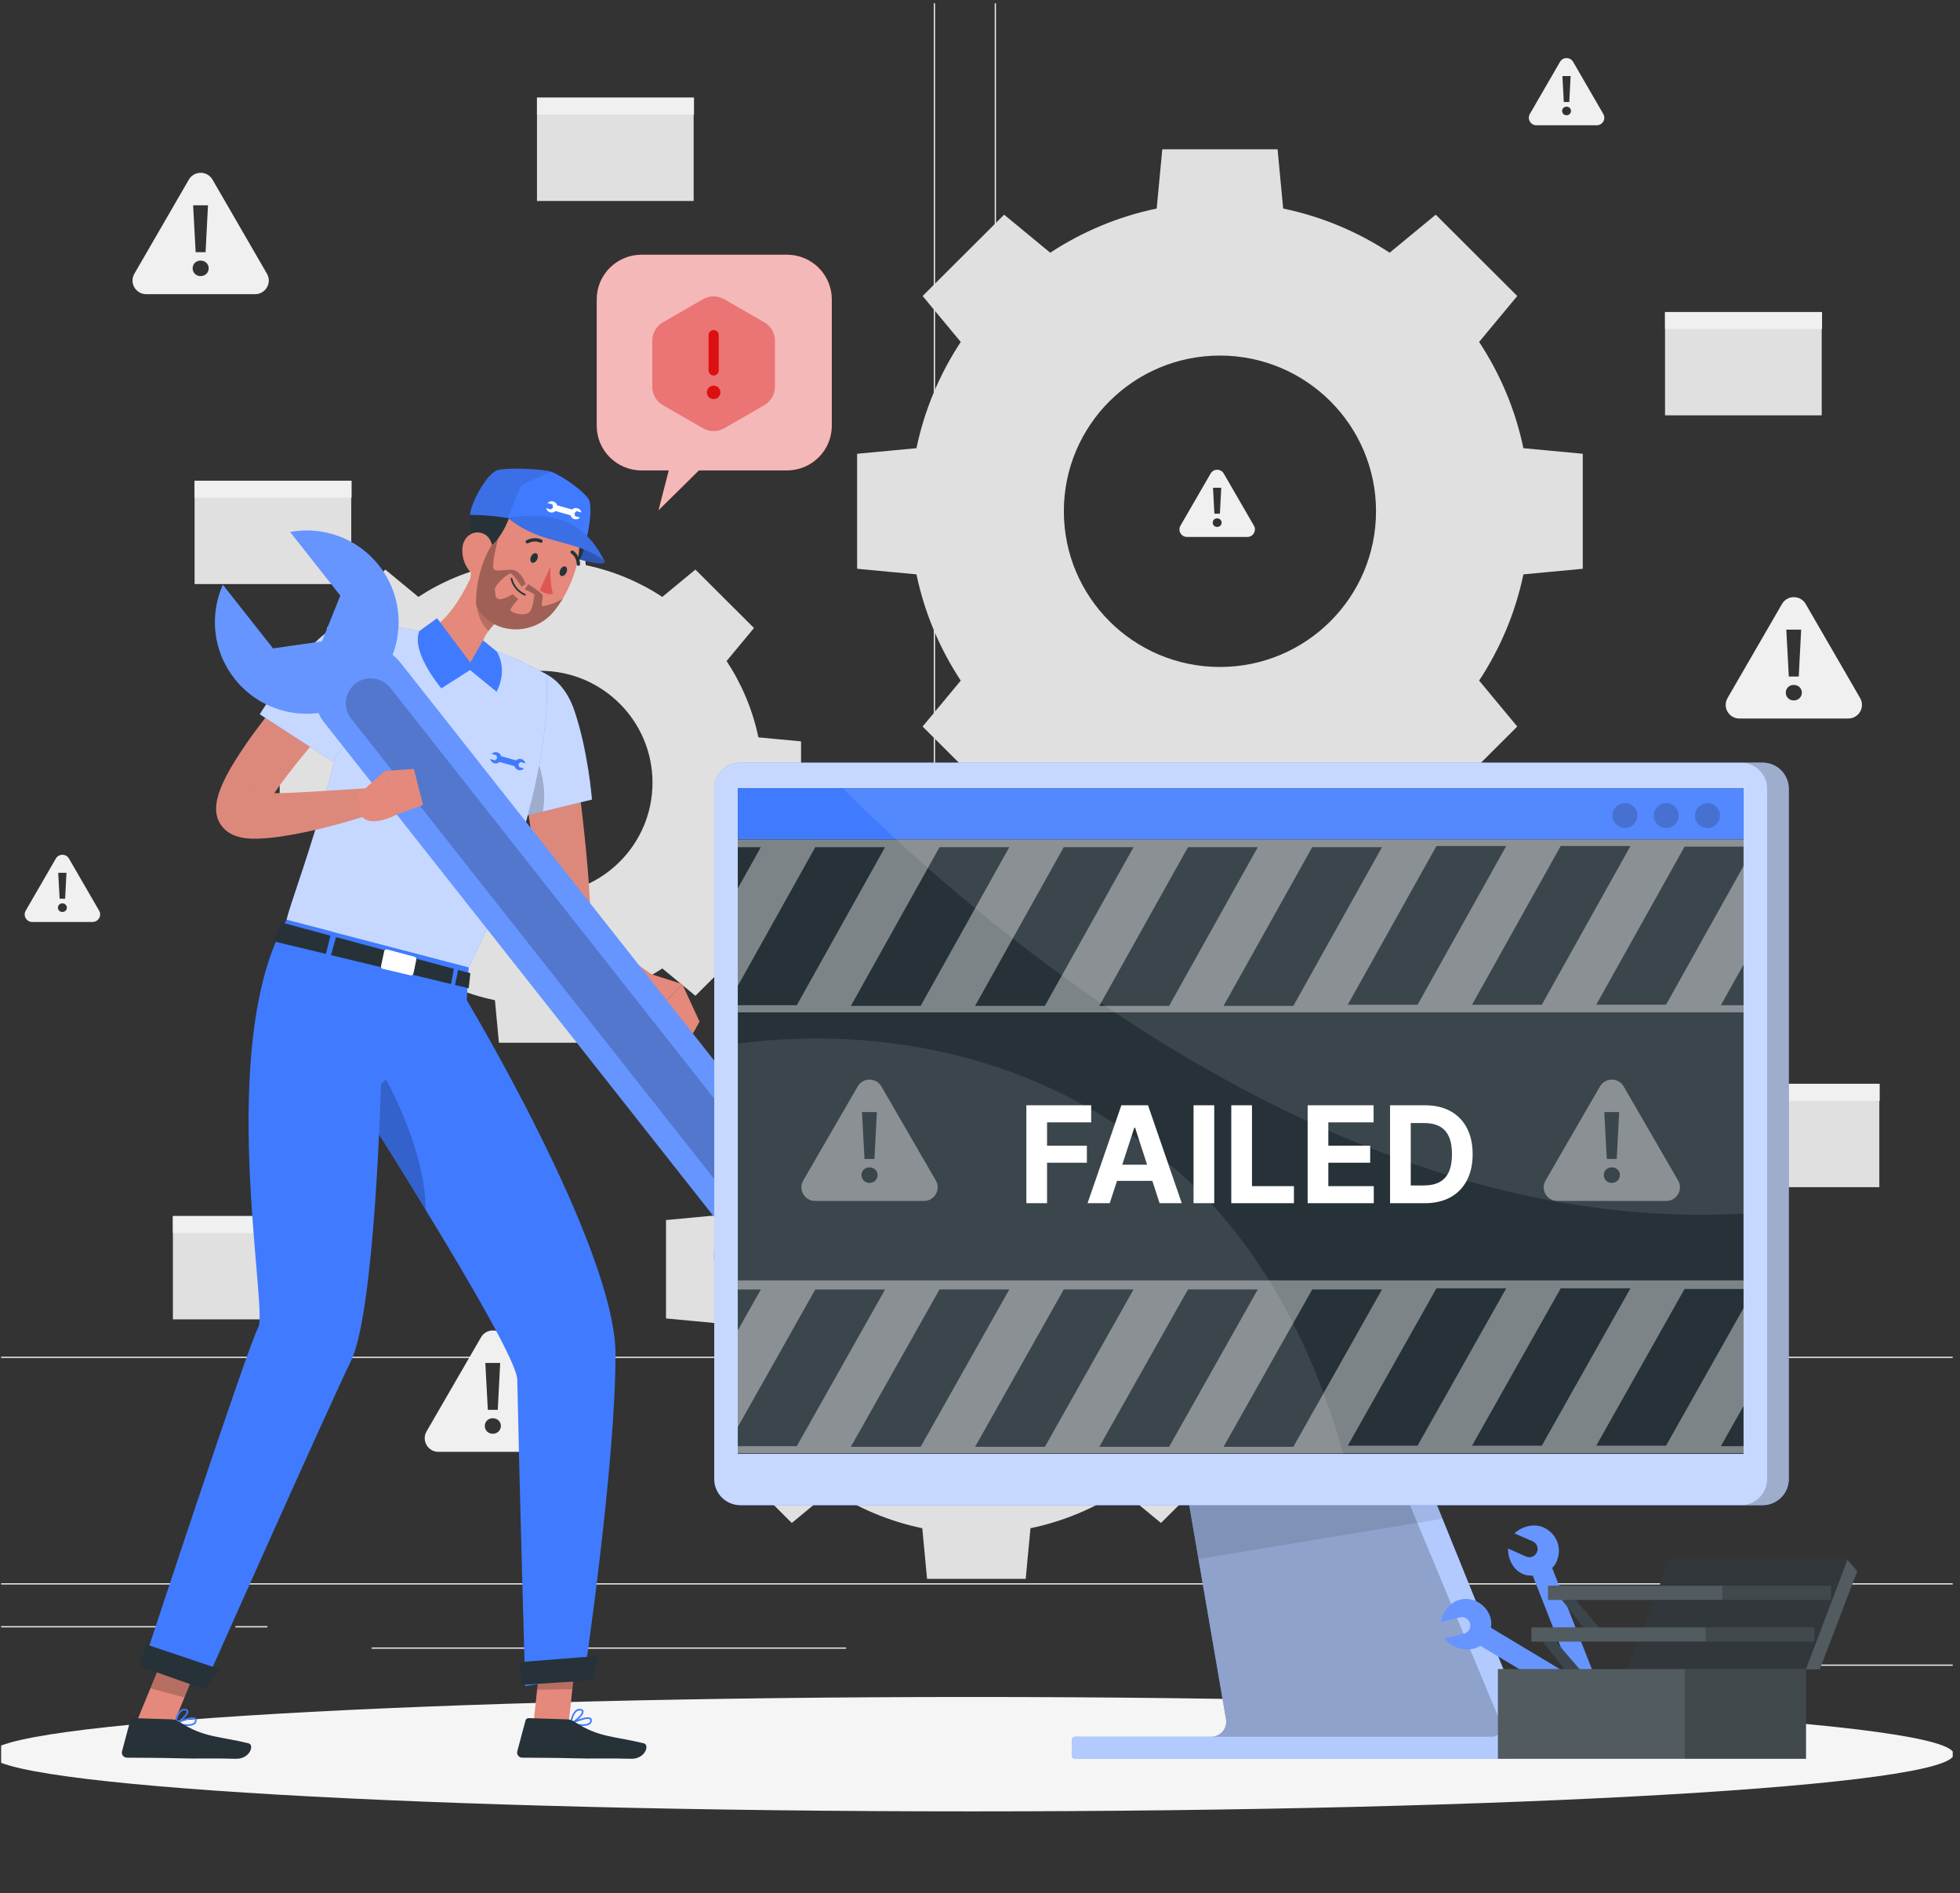 <svg width="233" height="225" viewBox="0 0 233 225" fill="none" xmlns="http://www.w3.org/2000/svg">
<rect x="0" y="0" width="233" height="225" fill="#333333" stroke="none"/>
<g clip-path="url(#clip0_778_6142)">
<path d="M266.038 188.169H-34.962V188.319H266.038V188.169Z" fill="#EBEBEB"/>
<path d="M235.878 197.833H215.939V197.983H235.878V197.833Z" fill="#EBEBEB"/>
<path d="M164.432 199.463H159.199V199.613H164.432V199.463Z" fill="#EBEBEB"/>
<path d="M215.336 192.258H203.783V192.408H215.336V192.258Z" fill="#EBEBEB"/>
<path d="M22.621 193.267H-3.382V193.417H22.621V193.267Z" fill="#EBEBEB"/>
<path d="M31.793 193.267H27.981V193.417H31.793V193.267Z" fill="#EBEBEB"/>
<path d="M100.577 195.802H44.184V195.952H100.577V195.802Z" fill="#EBEBEB"/>
<path d="M107.721 161.392H-8.525C-10.419 161.392 -11.961 159.854 -11.961 157.965V-5.005C-11.961 -6.894 -10.419 -8.432 -8.525 -8.432H107.721C109.615 -8.432 111.156 -6.894 111.156 -5.005V157.965C111.156 159.854 109.615 161.392 107.721 161.392ZM-8.525 -8.281C-10.337 -8.281 -11.811 -6.811 -11.811 -5.004V157.965C-11.811 159.773 -10.337 161.242 -8.525 161.242H107.721C109.532 161.242 111.006 159.773 111.006 157.965V-5.005C111.006 -6.811 109.532 -8.282 107.721 -8.282L-8.525 -8.281Z" fill="#EBEBEB"/>
<path d="M237.931 161.392H121.686C119.791 161.392 118.25 159.854 118.25 157.965V-5.005C118.25 -6.894 119.792 -8.432 121.686 -8.432H237.931C239.826 -8.432 241.367 -6.894 241.367 -5.005V157.965C241.367 159.854 239.826 161.392 237.931 161.392ZM121.686 -8.281C119.874 -8.281 118.4 -6.811 118.4 -5.004V157.965C118.4 159.773 119.874 161.242 121.686 161.242H237.931C239.743 161.242 241.216 159.773 241.216 157.965V-5.005C241.216 -6.811 239.743 -8.282 237.931 -8.282L121.686 -8.281Z" fill="#EBEBEB"/>
<path d="M101.891 53.931V67.6L108.948 68.264C109.9 72.845 111.721 77.105 114.211 80.89L109.678 86.35L119.37 96.017L124.845 91.495C128.639 93.979 132.911 95.795 137.505 96.745L138.17 103.784H151.875L152.54 96.745C157.134 95.794 161.407 93.979 165.2 91.495L170.676 96.017L180.368 86.35L175.835 80.889C178.325 77.105 180.145 72.845 181.098 68.264L188.156 67.6V53.931L181.098 53.268C180.145 48.686 178.325 44.425 175.835 40.641L180.368 35.18L170.676 25.514L165.2 30.034C161.407 27.552 157.134 25.736 152.54 24.785L151.875 17.746H138.17L137.505 24.785C132.911 25.735 128.639 27.551 124.845 30.034L119.37 25.514L109.678 35.18L114.211 40.641C111.721 44.425 109.9 48.685 108.948 53.267L101.891 53.931ZM145.023 42.26C155.271 42.26 163.578 50.545 163.578 60.766C163.578 70.986 155.271 79.271 145.023 79.271C134.775 79.271 126.468 70.985 126.468 60.766C126.468 50.545 134.775 42.26 145.023 42.26Z" fill="#E0E0E0"/>
<path d="M78.735 115.101L82.669 118.351L89.632 111.405L86.376 107.482C88.164 104.763 89.473 101.701 90.157 98.41L95.227 97.933V88.112L90.157 87.635C89.472 84.343 88.164 81.282 86.375 78.564L89.632 74.639L82.668 67.694L78.734 70.942C76.008 69.159 72.939 67.854 69.638 67.171L69.16 62.113L59.312 62.114L58.835 67.171C55.534 67.853 52.464 69.159 49.738 70.942L45.804 67.694L38.841 74.639L42.098 78.564C40.309 81.281 39.001 84.343 38.316 87.635L33.247 88.112V97.933L38.316 98.41C39.001 101.701 40.309 104.762 42.098 107.482L38.841 111.405L45.804 118.351L49.738 115.101C52.464 116.885 55.533 118.191 58.835 118.874L59.312 123.93H69.16L69.638 118.873C72.939 118.191 76.008 116.885 78.735 115.101ZM50.906 93.022C50.906 85.679 56.874 79.727 64.237 79.727C71.599 79.727 77.568 85.679 77.568 93.022C77.568 100.365 71.599 106.318 64.237 106.318C56.874 106.318 50.906 100.365 50.906 93.022Z" fill="#E0E0E0"/>
<path d="M122.501 181.63C126.431 180.818 130.085 179.263 133.331 177.14L138.014 181.007L146.305 172.739L142.427 168.066C144.557 164.83 146.115 161.186 146.929 157.266L152.966 156.699V145.005L146.929 144.438C146.115 140.518 144.556 136.875 142.427 133.638L146.305 128.966L138.014 120.698L133.331 124.565C130.085 122.441 126.431 120.888 122.501 120.075L121.932 114.054H110.207L109.639 120.075C105.709 120.888 102.056 122.441 98.81 124.565L94.126 120.698L85.835 128.966L89.712 133.638C87.583 136.875 86.025 140.518 85.21 144.438L79.174 145.005V156.699L85.21 157.266C86.025 161.186 87.583 164.83 89.712 168.067L85.835 172.739L94.126 181.007L98.81 177.14C102.056 179.263 105.709 180.818 109.639 181.63L110.207 187.651H121.932L122.501 181.63ZM100.198 150.851C100.198 142.109 107.304 135.022 116.07 135.022C124.836 135.022 131.943 142.109 131.943 150.851C131.943 159.594 124.836 166.681 116.07 166.681C107.304 166.681 100.198 159.594 100.198 150.851Z" fill="#E0E0E0"/>
<path d="M206.772 85.396H219.719C220.97 85.396 221.752 84.046 221.127 82.965L214.654 71.782C214.028 70.702 212.465 70.702 211.839 71.782L205.366 82.965C204.74 84.046 205.522 85.396 206.772 85.396ZM214.117 74.834L213.831 80.405H212.65L212.351 74.834H214.117ZM212.291 82.321C212.291 81.809 212.685 81.404 213.234 81.404C213.795 81.404 214.201 81.809 214.201 82.321C214.201 82.832 213.795 83.249 213.234 83.249C212.685 83.249 212.291 82.832 212.291 82.321Z" fill="#F0F0F0"/>
<path d="M17.381 34.963H30.328C31.579 34.963 32.36 33.613 31.735 32.532L25.262 21.349C24.637 20.269 23.073 20.269 22.448 21.349L15.974 32.533C15.348 33.613 16.13 34.963 17.381 34.963ZM24.725 24.401L24.439 29.972H23.258L22.959 24.401H24.725ZM22.9 31.888C22.9 31.377 23.294 30.971 23.843 30.971C24.404 30.971 24.809 31.377 24.809 31.888C24.809 32.4 24.404 32.816 23.843 32.816C23.293 32.816 22.9 32.4 22.9 31.888Z" fill="#F0F0F0"/>
<path d="M52.116 172.551H65.063C66.314 172.551 67.095 171.201 66.47 170.12L59.997 158.937C59.371 157.857 57.808 157.857 57.183 158.937L50.709 170.12C50.083 171.201 50.865 172.551 52.116 172.551ZM59.46 161.988L59.173 167.559H57.992L57.694 161.988H59.46ZM57.634 169.475C57.634 168.964 58.028 168.559 58.577 168.559C59.138 168.559 59.544 168.964 59.544 169.475C59.544 169.987 59.138 170.404 58.577 170.404C58.028 170.404 57.634 169.988 57.634 169.475Z" fill="#F0F0F0"/>
<path d="M173.335 156.371H186.282C187.533 156.371 188.314 155.02 187.689 153.94L181.216 142.756C180.591 141.676 179.027 141.676 178.402 142.756L171.928 153.94C171.302 155.02 172.084 156.371 173.335 156.371ZM180.68 145.808L180.393 151.379H179.212L178.913 145.808H180.68ZM178.854 153.295C178.854 152.784 179.248 152.378 179.796 152.378C180.357 152.378 180.763 152.784 180.763 153.295C180.763 153.807 180.357 154.224 179.796 154.224C179.247 154.224 178.854 153.807 178.854 153.295Z" fill="#F0F0F0"/>
<path d="M182.645 14.889H189.815C190.508 14.889 190.941 14.141 190.594 13.543L187.009 7.351C186.663 6.753 185.797 6.753 185.451 7.351L181.866 13.543C181.52 14.141 181.953 14.889 182.645 14.889ZM186.712 9.04L186.554 12.125H185.899L185.734 9.04H186.712ZM185.701 13.186C185.701 12.903 185.919 12.678 186.223 12.678C186.534 12.678 186.758 12.903 186.758 13.186C186.758 13.47 186.534 13.7 186.223 13.7C185.919 13.701 185.701 13.47 185.701 13.186Z" fill="#F0F0F0"/>
<path d="M3.834 109.578H11.004C11.697 109.578 12.13 108.83 11.783 108.232L8.198 102.039C7.852 101.441 6.986 101.441 6.64 102.039L3.055 108.232C2.708 108.831 3.141 109.578 3.834 109.578ZM7.901 103.729L7.742 106.814H7.088L6.922 103.729H7.901ZM6.89 107.875C6.89 107.592 7.108 107.367 7.412 107.367C7.723 107.367 7.947 107.592 7.947 107.875C7.947 108.159 7.723 108.389 7.412 108.389C7.108 108.389 6.89 108.159 6.89 107.875Z" fill="#F0F0F0"/>
<path d="M141.111 63.818H148.28C148.973 63.818 149.406 63.07 149.06 62.472L145.475 56.279C145.128 55.68 144.263 55.68 143.917 56.279L140.332 62.472C139.985 63.07 140.418 63.818 141.111 63.818ZM145.178 57.969L145.019 61.053H144.364L144.199 57.969H145.178ZM144.166 62.114C144.166 61.831 144.384 61.606 144.688 61.606C144.999 61.606 145.223 61.831 145.223 62.114C145.223 62.398 144.999 62.628 144.688 62.628C144.384 62.628 144.166 62.398 144.166 62.114Z" fill="#F0F0F0"/>
<path d="M82.459 11.608H63.835V23.886H82.459V11.608Z" fill="#E0E0E0"/>
<path d="M82.5 11.608H63.835V13.623H82.5V11.608Z" fill="#F0F0F0"/>
<path d="M41.756 57.139H23.132V69.416H41.756V57.139Z" fill="#E0E0E0"/>
<path d="M41.797 57.139H23.132V59.154H41.797V57.139Z" fill="#F0F0F0"/>
<path d="M39.178 144.53H20.554V156.807H39.178V144.53Z" fill="#E0E0E0"/>
<path d="M39.219 144.53H20.554V146.545H39.219V144.53Z" fill="#F0F0F0"/>
<path d="M182.587 112.89H163.963V125.167H182.587V112.89Z" fill="#E0E0E0"/>
<path d="M182.628 112.89H163.963V114.905H182.628V112.89Z" fill="#F0F0F0"/>
<path d="M223.409 128.819H204.785V141.096H223.409V128.819Z" fill="#E0E0E0"/>
<path d="M223.45 128.819H204.785V130.834H223.45V128.819Z" fill="#F0F0F0"/>
<path d="M216.559 37.087H197.935V49.364H216.559V37.087Z" fill="#E0E0E0"/>
<path d="M216.599 37.087H197.935V39.102H216.599V37.087Z" fill="#F0F0F0"/>
<path d="M115.538 215.284C180.001 215.284 232.259 212.241 232.259 208.486C232.259 204.731 180.001 201.688 115.538 201.688C51.075 201.688 -1.183 204.731 -1.183 208.486C-1.183 212.241 51.075 215.284 115.538 215.284Z" fill="#F5F5F5"/>
<path d="M93.556 30.273H76.262C73.32 30.273 70.936 32.652 70.936 35.585V50.596C70.936 53.529 73.321 55.907 76.262 55.907H79.504L78.283 60.647L83.086 55.907H93.557C96.497 55.907 98.882 53.53 98.882 50.596V35.585C98.881 32.652 96.497 30.273 93.556 30.273Z" fill="#DC1010"/>
<path opacity="0.7" d="M93.556 30.273H76.262C73.32 30.273 70.936 32.652 70.936 35.585V50.596C70.936 53.529 73.321 55.907 76.262 55.907H79.504L78.283 60.647L83.086 55.907H93.557C96.497 55.907 98.882 53.53 98.882 50.596V35.585C98.881 32.652 96.497 30.273 93.556 30.273Z" fill="white"/>
<path opacity="0.4" d="M92.124 40.493V45.969C92.124 46.865 91.643 47.698 90.864 48.154L86.096 50.9C85.318 51.349 84.354 51.349 83.568 50.9L78.8 48.154C78.021 47.706 77.54 46.873 77.54 45.969V40.493C77.54 39.597 78.021 38.764 78.8 38.308L83.568 35.562C84.346 35.114 85.31 35.114 86.096 35.562L90.864 38.308C91.643 38.764 92.124 39.589 92.124 40.493Z" fill="#DC1010"/>
<path d="M84.836 44.631C84.507 44.631 84.234 44.359 84.234 44.031V39.828C84.234 39.5 84.507 39.227 84.836 39.227C85.165 39.227 85.438 39.5 85.438 39.828V44.031C85.438 44.359 85.165 44.631 84.836 44.631Z" fill="#DC1010"/>
<path d="M84.836 47.433C84.732 47.433 84.627 47.409 84.531 47.369C84.427 47.329 84.347 47.273 84.266 47.201C84.194 47.121 84.138 47.033 84.09 46.937C84.049 46.841 84.033 46.737 84.033 46.633C84.033 46.425 84.114 46.216 84.266 46.064C84.347 45.992 84.427 45.936 84.531 45.896C84.828 45.768 85.181 45.84 85.406 46.064C85.478 46.144 85.534 46.224 85.575 46.328C85.615 46.425 85.639 46.529 85.639 46.633C85.639 46.737 85.615 46.841 85.575 46.937C85.534 47.033 85.478 47.121 85.406 47.201C85.254 47.353 85.053 47.433 84.836 47.433Z" fill="#DC1010"/>
<path d="M63.347 205.508L67.536 205.438L68.576 195.784L64.386 195.854L63.347 205.508Z" fill="#E4897B"/>
<path opacity="0.2" d="M68.574 195.786L68.039 200.762L63.849 200.833L64.383 195.856L68.574 195.786Z" fill="black"/>
<path d="M73.168 160.942C73.179 174.168 69.446 199.304 69.446 199.304L62.437 200.389C62.437 200.389 61.755 176.939 61.491 163.957C61.451 162.043 56.109 152.814 50.605 143.796C47.771 139.147 44.891 134.55 42.669 131.038C40.286 127.274 38.66 124.755 38.66 124.755L55.295 118.547C55.295 118.547 73.156 148.223 73.168 160.942Z" fill="#407BFF"/>
<path d="M70.423 199.71L61.986 200.246L61.837 197.537L71.104 196.809L70.423 199.71Z" fill="#263238"/>
<path d="M67.741 204.854C67.737 204.813 67.759 204.772 67.797 204.754C67.992 204.663 69.708 203.865 70.207 204.168C70.303 204.225 70.356 204.318 70.36 204.435C70.367 204.632 70.297 204.791 70.154 204.908C69.679 205.297 68.485 205.095 67.816 204.939C67.812 204.938 67.808 204.937 67.803 204.935C67.769 204.922 67.744 204.891 67.741 204.854ZM68.153 204.81C69.071 204.993 69.762 204.975 70.029 204.757C70.123 204.68 70.166 204.578 70.161 204.444C70.16 204.392 70.142 204.36 70.103 204.336C70.092 204.33 70.081 204.324 70.067 204.32C69.757 204.201 68.83 204.517 68.153 204.81Z" fill="#407BFF"/>
<path d="M67.779 204.921C67.751 204.9 67.737 204.866 67.741 204.831C67.748 204.783 67.907 203.667 68.458 203.25C68.626 203.123 68.814 203.072 69.015 203.099C69.286 203.136 69.359 203.275 69.373 203.386C69.43 203.858 68.392 204.725 67.877 204.933C67.853 204.943 67.827 204.943 67.803 204.934C67.794 204.932 67.786 204.927 67.779 204.921ZM68.986 203.294C68.837 203.275 68.703 203.311 68.577 203.407C68.216 203.68 68.038 204.345 67.971 204.67C68.5 204.379 69.21 203.695 69.175 203.411C69.173 203.394 69.168 203.349 69.087 203.318C69.062 203.308 69.029 203.3 68.986 203.294Z" fill="#407BFF"/>
<path d="M67.415 204.347L62.842 204.2C62.671 204.195 62.518 204.308 62.474 204.473L61.494 208.141C61.392 208.521 61.67 208.894 62.066 208.9C63.716 208.926 66.105 208.906 68.178 208.973C70.602 209.051 72.144 208.941 74.988 209.032C76.707 209.087 77.255 207.377 76.542 207.198C73.295 206.381 71.17 206.528 68.411 204.704C68.11 204.505 67.776 204.359 67.415 204.347Z" fill="#263238"/>
<path opacity="0.2" d="M50.606 143.797C47.772 139.148 44.891 134.55 42.669 131.038C44.066 129.21 45.733 128.011 45.733 128.011C45.733 128.011 50.589 136.463 50.606 143.797Z" fill="black"/>
<path d="M16.089 205.004L20.133 206.1L23.827 197.117L19.784 196.021L16.089 205.004Z" fill="#E4897B"/>
<path opacity="0.2" d="M23.825 197.12L21.921 201.751L17.877 200.654L19.78 196.023L23.825 197.12Z" fill="black"/>
<path d="M55.718 114.96L55.379 120.765L45.289 128.797C45.289 128.797 44.597 155.815 41.728 161.733C38.858 167.651 25.049 198.659 25.049 198.659L17.497 196.355C17.497 196.355 29.495 159.907 30.703 157.754C31.911 155.601 25.557 124.171 34.069 109.312L55.718 114.96Z" fill="#407BFF"/>
<path d="M68.161 89.056C68.589 91.761 68.946 94.462 69.259 97.181C69.563 99.903 69.84 102.617 70.025 105.395L70.136 107.196C70.179 107.611 70.286 108.046 70.454 108.493C70.793 109.383 71.38 110.32 72.133 111.207C72.876 112.103 73.776 112.952 74.742 113.761C75.23 114.157 75.724 114.563 76.242 114.942C76.75 115.313 77.315 115.694 77.794 116.017L76.563 118.897C75.794 118.669 75.146 118.425 74.46 118.138C73.786 117.853 73.112 117.553 72.462 117.2C71.154 116.506 69.885 115.679 68.696 114.652C67.514 113.626 66.39 112.39 65.554 110.818C65.137 110.037 64.781 109.178 64.582 108.252C64.522 108.025 64.494 107.787 64.452 107.554L64.366 106.978L64.227 106L63.008 98.003C62.607 95.324 62.224 92.632 61.887 89.947L68.161 89.056Z" fill="#DC897C"/>
<path d="M59.404 81.647C57.059 84.888 61.08 97.283 61.08 97.283L70.367 95.027C70.367 95.027 69.921 89.252 68.256 84.395C66.547 79.409 61.978 78.09 59.404 81.647Z" fill="#407BFF"/>
<path opacity="0.7" d="M59.404 81.647C57.059 84.888 61.08 97.283 61.08 97.283L70.367 95.027C70.367 95.027 69.921 89.252 68.256 84.395C66.547 79.409 61.978 78.09 59.404 81.647Z" fill="white"/>
<path opacity="0.2" d="M62.56 88.274C64.179 89.811 65.106 93.772 64.519 96.447L61.079 97.282C61.079 97.282 59.533 92.521 58.918 88.13C59.82 87.41 60.706 86.514 62.56 88.274Z" fill="black"/>
<path d="M42.337 74.03C42.039 78.791 41.272 83.485 40.329 87.828C39.638 91.005 38.845 93.993 38.062 96.68C36.228 102.979 34.443 107.652 34.07 109.313C37.242 110.142 49.198 113.262 55.718 114.961C66.423 93.533 64.958 80.145 64.958 80.145C64.958 80.145 62.78 78.894 60.116 77.821C59.766 77.678 59.405 77.543 59.038 77.411C56.661 76.556 52.635 75.599 49.834 75.01C49.245 74.886 48.645 74.776 48.058 74.678C45.068 74.183 42.337 74.03 42.337 74.03Z" fill="#407BFF"/>
<path opacity="0.7" d="M42.337 74.03C42.039 78.791 41.272 83.485 40.329 87.828C39.638 91.005 38.845 93.993 38.062 96.68C36.228 102.979 34.443 107.652 34.07 109.313C37.242 110.142 49.198 113.262 55.718 114.961C66.423 93.533 64.958 80.145 64.958 80.145C64.958 80.145 62.78 78.894 60.116 77.821C59.766 77.678 59.405 77.543 59.038 77.411C56.661 76.556 52.635 75.599 49.834 75.01C49.245 74.886 48.645 74.776 48.058 74.678C45.068 74.183 42.337 74.03 42.337 74.03Z" fill="white"/>
<path d="M57.622 78.822C56.506 76.846 57.739 75.14 59.229 73.715L56.907 66.46C55.79 69.353 53.318 74.394 50.408 74.995C50.685 76.261 51.224 77.59 52.203 78.822H57.622Z" fill="#E4897B"/>
<path opacity="0.2" d="M57.853 69.419L59.229 73.711C58.808 74.111 58.41 74.534 58.081 74.981C57.071 74.141 56.306 71.998 56.914 70.775C57.218 70.165 57.59 69.628 57.853 69.419Z" fill="black"/>
<path d="M71.893 66.821C71.78 67.375 66.852 66.198 66.085 65.13C65.319 64.062 67.811 63.473 69.364 64.274C70.916 65.075 71.893 66.821 71.893 66.821Z" fill="#407BFF"/>
<path opacity="0.3" d="M71.893 66.821C71.78 67.375 66.852 66.198 66.085 65.13C65.319 64.062 67.811 63.473 69.364 64.274C70.916 65.075 71.893 66.821 71.893 66.821Z" fill="black"/>
<path d="M69.592 64.037C69.575 65.719 68.286 68.769 66.481 67.054C64.677 65.34 69.622 61.145 69.592 64.037Z" fill="#263238"/>
<path d="M66.909 71.133C66.594 71.664 66.261 72.149 65.918 72.578C63.433 75.696 58.473 75.542 56.624 72.041C56.498 71.812 56.389 71.573 56.298 71.316C55.29 68.534 56.378 66.358 57.895 62.515C59.413 58.671 64.435 57.518 67.384 60.636C69.955 63.348 68.793 67.98 66.909 71.133Z" fill="#E4897B"/>
<path d="M60.699 55.855C60.699 55.855 59.618 56.103 58.414 57.208C56.176 59.261 54.546 62.339 57.381 65.441C59.434 64.671 60.446 61.841 60.699 61.029V55.855Z" fill="#263238"/>
<path d="M54.99 64.957C54.839 66.059 55.217 67.124 55.789 67.838C56.648 68.912 57.894 68.341 58.339 67.114C58.739 66.009 58.774 64.119 57.583 63.488C56.409 62.865 55.162 63.697 54.99 64.957Z" fill="#E4897B"/>
<path d="M63.127 66.152C62.985 66.456 63.032 66.777 63.233 66.868C63.434 66.96 63.713 66.786 63.855 66.482C63.997 66.177 63.95 65.857 63.749 65.765C63.548 65.675 63.27 65.848 63.127 66.152Z" fill="#263238"/>
<path d="M66.601 67.726C66.459 68.031 66.505 68.351 66.707 68.442C66.908 68.534 67.186 68.36 67.328 68.056C67.471 67.751 67.423 67.431 67.222 67.34C67.021 67.249 66.743 67.422 66.601 67.726Z" fill="#263238"/>
<path d="M65.425 67.377C65.425 67.377 65.35 69.393 65.743 70.566C64.984 70.799 64.168 70.149 64.168 70.149L65.425 67.377Z" fill="#DE5753"/>
<path d="M61.977 70.569C62.095 70.643 62.224 70.713 62.365 70.776C62.415 70.799 62.474 70.777 62.497 70.728C62.52 70.678 62.497 70.62 62.448 70.597C61.099 69.984 60.907 68.767 60.905 68.755C60.897 68.701 60.846 68.664 60.792 68.672C60.738 68.68 60.7 68.73 60.708 68.784C60.715 68.833 60.881 69.884 61.977 70.569Z" fill="#263238"/>
<path d="M62.577 64.555C62.635 64.592 62.712 64.597 62.777 64.562C63.56 64.145 64.206 64.485 64.212 64.488C64.309 64.541 64.43 64.505 64.483 64.41C64.536 64.314 64.5 64.195 64.404 64.143C64.371 64.124 63.562 63.699 62.59 64.216C62.493 64.267 62.456 64.386 62.508 64.482C62.525 64.513 62.549 64.538 62.577 64.555Z" fill="#263238"/>
<path d="M68.65 67.22C68.682 67.24 68.72 67.251 68.761 67.25C68.871 67.248 68.959 67.158 68.956 67.049C68.936 65.959 68.163 65.481 68.13 65.454C68.037 65.397 67.914 65.425 67.856 65.518C67.799 65.61 67.826 65.731 67.918 65.788C67.951 65.807 68.542 66.184 68.558 67.058C68.56 67.126 68.596 67.186 68.65 67.22Z" fill="#263238"/>
<path d="M69.44 65.13C66.668 62.988 63.135 62.011 60.369 61.566C57.787 61.149 55.874 61.2 55.874 61.2C55.994 59.652 57.981 56.112 59.23 55.854C60.89 55.511 64.841 55.809 65.511 56.06C66.966 56.602 69.863 58.698 70.081 59.578C70.533 61.423 69.44 65.13 69.44 65.13Z" fill="#407BFF"/>
<path d="M60.367 61.565C60.367 61.565 64.04 60.747 67.249 61.99C70.459 63.233 71.893 66.82 71.893 66.82C71.893 66.82 71.608 66.084 68.956 65.129C66.015 64.071 63.519 64.055 60.367 61.565Z" fill="#407BFF"/>
<path opacity="0.1" d="M65.511 56.061C65.511 56.061 62.23 57.472 62.001 57.7C61.772 57.923 60.369 61.567 60.369 61.567C57.787 61.15 55.874 61.201 55.874 61.201C55.994 59.653 57.981 56.113 59.23 55.855C60.891 55.512 64.841 55.81 65.511 56.061Z" fill="black"/>
<path opacity="0.1" d="M60.367 61.565C60.367 61.565 64.04 60.747 67.249 61.99C70.459 63.233 71.893 66.82 71.893 66.82C71.893 66.82 71.608 66.084 68.956 65.129C66.015 64.071 63.519 64.055 60.367 61.565Z" fill="black"/>
<path opacity="0.3" d="M66.909 71.132C66.594 71.664 66.262 72.149 65.918 72.578C63.433 75.696 58.474 75.542 56.624 72.041C56.453 69.979 57.168 66.61 58.589 64.588L59.23 63.902C59.23 63.902 58.434 66.958 58.669 67.563C58.903 68.163 60.604 67.392 61.394 67.888C62.19 68.391 62.488 69.419 62.488 69.419L62.001 69.728C62.001 69.728 61.045 68.202 60.696 68.163C60.34 68.129 58.68 69.636 58.829 70.162C58.983 70.687 58.726 70.95 59.23 71.178C59.733 71.406 60.942 70.618 60.942 70.618L61.606 71.218C61.606 71.218 60.546 72.343 60.707 72.572C60.867 72.794 61.927 73.211 62.683 72.908C63.439 72.606 63.41 70.955 63.553 70.784C63.702 70.613 62.391 70.047 62.391 70.047L62.792 69.419C62.792 69.419 64.447 70.47 64.51 70.784C64.567 71.104 64.241 72.046 64.521 72.046C64.727 72.046 66.015 71.744 66.909 71.132Z" fill="black"/>
<path d="M68.374 61.351L68.282 61L68.541 60.745L69.117 60.903C69.064 60.667 68.886 60.467 68.636 60.398C68.398 60.333 68.155 60.404 67.989 60.562C67.965 60.548 67.939 60.538 67.91 60.53L66.319 60.08C66.29 60.072 66.262 60.068 66.234 60.068C66.172 59.847 66 59.662 65.762 59.597C65.511 59.529 65.256 59.61 65.09 59.787L65.665 59.944L65.757 60.296L65.498 60.55L64.923 60.392C64.975 60.628 65.153 60.829 65.404 60.897C65.641 60.963 65.884 60.892 66.05 60.733C66.075 60.747 66.101 60.758 66.129 60.766L67.721 61.216C67.749 61.224 67.777 61.227 67.806 61.229C67.867 61.45 68.039 61.634 68.277 61.699C68.527 61.767 68.783 61.686 68.949 61.51L68.374 61.351Z" fill="white"/>
<path d="M77.046 115.667L81.106 116.957L77.87 120.392C77.87 120.392 74.317 119.023 75.101 117.227L77.046 115.667Z" fill="#E4897B"/>
<path d="M83.158 121.423L81.94 123.613L77.87 120.393L81.106 116.957L83.158 121.423Z" fill="#E4897B"/>
<path d="M42.068 82.681C40.21 84.804 38.312 87.001 36.512 89.184C35.602 90.273 34.73 91.382 33.893 92.479C33.069 93.565 32.274 94.718 31.738 95.69C31.61 95.924 31.506 96.148 31.452 96.28C31.429 96.335 31.411 96.386 31.415 96.333C31.412 96.327 31.412 96.312 31.414 96.279L31.401 96.006C31.373 95.732 31.302 95.451 31.174 95.185C31.104 95.048 31.056 94.957 30.981 94.849C30.911 94.746 30.819 94.644 30.769 94.586C30.707 94.519 30.64 94.455 30.57 94.398C30.5 94.342 30.471 94.318 30.417 94.28C30.301 94.204 30.24 94.172 30.182 94.143C30.104 94.109 30.085 94.101 30.048 94.088C30.002 94.076 29.997 94.074 29.983 94.072C29.936 94.066 29.984 94.092 30.072 94.11C30.237 94.154 30.521 94.193 30.81 94.218C31.403 94.268 32.076 94.277 32.758 94.266C33.442 94.263 34.144 94.242 34.85 94.209C37.679 94.078 40.598 93.863 43.491 93.691L44.116 96.759C41.268 97.713 38.416 98.487 35.438 99.069C33.935 99.352 32.452 99.606 30.728 99.673C30.287 99.684 29.838 99.692 29.279 99.632C29.005 99.603 28.692 99.555 28.296 99.443C28.195 99.413 28.101 99.386 27.973 99.336C27.851 99.288 27.746 99.25 27.588 99.17C27.448 99.099 27.307 99.024 27.119 98.892C27.028 98.827 26.958 98.78 26.856 98.692C26.753 98.603 26.654 98.508 26.56 98.408C26.474 98.321 26.36 98.178 26.264 98.038C26.166 97.891 26.083 97.766 26.002 97.585C25.838 97.235 25.737 96.868 25.706 96.501C25.697 96.408 25.692 96.316 25.69 96.224L25.69 96.132L25.695 95.955C25.699 95.831 25.708 95.725 25.72 95.629C25.764 95.213 25.841 94.909 25.919 94.615C26.08 94.049 26.262 93.599 26.448 93.176C27.192 91.521 28.041 90.245 28.896 88.945C29.753 87.663 30.662 86.456 31.574 85.262C33.424 82.885 35.327 80.642 37.382 78.427L42.068 82.681Z" fill="#DC897C"/>
<path d="M41.057 74.08C37.098 74.707 30.886 84.894 30.886 84.894L39.482 90.465C39.482 90.465 42.921 86.272 45.303 81.682C47.899 76.683 45.853 73.322 41.057 74.08Z" fill="#407BFF"/>
<path opacity="0.7" d="M41.057 74.08C37.098 74.707 30.886 84.894 30.886 84.894L39.482 90.465C39.482 90.465 42.921 86.272 45.303 81.682C47.899 76.683 45.853 73.322 41.057 74.08Z" fill="white"/>
<path d="M49.835 75.009L51.958 73.475L55.907 78.747L57.426 76.111L59.039 77.411C59.039 77.411 60.456 79.443 59.039 82.22L55.875 79.637L52.47 81.812C52.47 81.812 48.844 77.596 49.835 75.009Z" fill="#407BFF"/>
<path d="M45.045 67.203C48.776 71.933 47.957 78.775 43.214 82.497C38.475 86.215 31.614 85.398 27.884 80.667C25.291 77.38 24.898 73.072 26.493 69.502L32.458 77.066L38.272 76.23L40.458 70.789L34.493 63.226C38.347 62.52 42.453 63.915 45.045 67.203Z" fill="#407BFF"/>
<path d="M87.215 155.893C83.484 151.162 84.303 144.32 89.047 140.599C93.786 136.88 100.647 137.697 104.377 142.428C106.97 145.715 107.363 150.024 105.768 153.593L99.803 146.03L93.989 146.865L91.803 152.307L97.768 159.87C93.914 160.575 89.808 159.18 87.215 155.893Z" fill="#407BFF"/>
<g opacity="0.2">
<path d="M45.045 67.203C48.776 71.933 47.957 78.775 43.214 82.497C38.475 86.215 31.614 85.398 27.884 80.667C25.291 77.38 24.898 73.072 26.493 69.502L32.458 77.066L38.272 76.23L40.458 70.789L34.493 63.226C38.347 62.52 42.453 63.915 45.045 67.203Z" fill="white"/>
<path d="M87.215 155.893C83.484 151.162 84.303 144.32 89.047 140.599C93.786 136.88 100.647 137.697 104.377 142.428C106.97 145.715 107.363 150.024 105.768 153.593L99.803 146.03L93.989 146.865L91.803 152.307L97.768 159.87C93.914 160.575 89.808 159.18 87.215 155.893Z" fill="white"/>
</g>
<path d="M92.718 145.257C90.217 147.219 86.595 146.787 84.627 144.293L38.577 85.907C36.61 83.413 37.043 79.801 39.544 77.838C42.044 75.876 45.666 76.308 47.634 78.802L93.684 137.188C95.651 139.682 95.218 143.295 92.718 145.257Z" fill="#407BFF"/>
<path opacity="0.2" d="M92.718 145.257C90.217 147.219 86.595 146.787 84.627 144.293L38.577 85.907C36.61 83.413 37.043 79.801 39.544 77.838C42.044 75.876 45.666 76.308 47.634 78.802L93.684 137.188C95.651 139.682 95.218 143.295 92.718 145.257Z" fill="white"/>
<path opacity="0.2" d="M90.02 141.838C88.736 142.846 86.875 142.624 85.864 141.343L41.745 85.404C40.734 84.123 40.956 82.267 42.241 81.259C43.525 80.251 45.386 80.472 46.397 81.754L90.516 137.692C91.527 138.974 91.305 140.829 90.02 141.838Z" fill="black"/>
<path d="M42.582 94.453L45.733 91.625L47.294 96.743C47.294 96.743 44.08 98.55 42.938 96.94L42.582 94.453Z" fill="#E4897B"/>
<path d="M49.2 91.382L50.293 95.673L47.294 96.743L45.733 91.625L49.2 91.382Z" fill="#E4897B"/>
<path d="M24.429 200.808L16.46 197.991L17.392 195.442L26.2 198.407L24.429 200.808Z" fill="#263238"/>
<path d="M20.754 204.854C20.75 204.813 20.773 204.772 20.812 204.754C21.006 204.663 22.722 203.865 23.221 204.168C23.317 204.225 23.37 204.318 23.374 204.435C23.381 204.632 23.312 204.791 23.168 204.908C22.693 205.297 21.499 205.095 20.83 204.939C20.826 204.938 20.822 204.937 20.818 204.935C20.783 204.922 20.759 204.891 20.754 204.854ZM21.167 204.81C22.085 204.993 22.776 204.975 23.043 204.757C23.137 204.68 23.18 204.578 23.176 204.444C23.174 204.392 23.156 204.36 23.117 204.336C23.106 204.33 23.095 204.324 23.082 204.32C22.77 204.201 21.844 204.517 21.167 204.81Z" fill="#407BFF"/>
<path d="M20.792 204.921C20.765 204.9 20.75 204.866 20.755 204.831C20.762 204.783 20.921 203.667 21.471 203.25C21.639 203.123 21.827 203.072 22.028 203.099C22.3 203.136 22.373 203.275 22.387 203.386C22.444 203.858 21.405 204.725 20.89 204.933C20.866 204.943 20.84 204.943 20.817 204.934C20.809 204.932 20.8 204.927 20.792 204.921ZM22.001 203.294C21.851 203.275 21.717 203.311 21.591 203.407C21.23 203.68 21.053 204.345 20.986 204.67C21.514 204.379 22.224 203.695 22.19 203.411C22.187 203.394 22.182 203.349 22.101 203.318C22.075 203.308 22.043 203.3 22.001 203.294Z" fill="#407BFF"/>
<path d="M20.429 204.347L15.855 204.2C15.684 204.195 15.531 204.308 15.487 204.473L14.507 208.141C14.405 208.521 14.683 208.894 15.079 208.9C16.73 208.926 19.118 208.906 21.191 208.973C23.615 209.051 25.157 208.941 28.001 209.032C29.72 209.087 30.268 207.377 29.555 207.198C26.309 206.381 24.183 206.528 21.424 204.704C21.124 204.505 20.79 204.359 20.429 204.347Z" fill="#263238"/>
<path d="M33.346 109.608L39.279 111.202L38.746 113.372L32.465 111.865L33.346 109.608Z" fill="#263238"/>
<path d="M39.949 111.379L53.95 115.143L53.624 116.953L39.348 113.521L39.949 111.379Z" fill="#263238"/>
<path d="M55.914 115.669L55.719 117.456L54.093 117.068L54.459 115.28L55.914 115.669Z" fill="#263238"/>
<path d="M45.671 113.057L45.296 114.813C45.263 114.964 45.358 115.114 45.509 115.149L48.804 115.922C48.96 115.959 49.116 115.86 49.148 115.703L49.493 114.051C49.524 113.903 49.434 113.757 49.289 113.718L46.025 112.842C45.866 112.8 45.705 112.898 45.671 113.057Z" fill="white"/>
<path d="M61.721 91.17L61.63 90.818L61.889 90.564L62.464 90.722C62.412 90.486 62.234 90.285 61.983 90.217C61.745 90.151 61.503 90.222 61.337 90.381C61.312 90.367 61.286 90.356 61.258 90.348L59.666 89.898C59.638 89.89 59.609 89.886 59.581 89.886C59.52 89.665 59.348 89.481 59.109 89.416C58.859 89.347 58.603 89.428 58.437 89.605L59.013 89.763L59.104 90.114L58.846 90.369L58.27 90.211C58.322 90.447 58.501 90.647 58.751 90.716C58.989 90.781 59.231 90.71 59.398 90.552C59.422 90.566 59.449 90.576 59.476 90.584L61.068 91.034C61.096 91.042 61.125 91.046 61.153 91.047C61.214 91.268 61.387 91.452 61.624 91.517C61.875 91.586 62.131 91.505 62.296 91.328L61.721 91.17Z" fill="#407BFF"/>
<path d="M127.404 206.818V208.628C127.404 208.854 127.588 209.032 127.814 209.032H179.07C180.965 209.032 182.257 207.123 181.55 205.374L165.307 165.253L139.059 165.432L139.955 170.637L145.745 204.33C145.934 205.416 145.094 206.414 143.987 206.414H127.815C127.588 206.413 127.404 206.592 127.404 206.818Z" fill="#407BFF"/>
<path opacity="0.6" d="M127.404 206.818V208.628C127.404 208.854 127.588 209.032 127.814 209.032H179.07C180.965 209.032 182.257 207.123 181.55 205.374L171.479 180.503L165.308 165.253L139.06 165.432L139.956 170.637L142.473 185.29L145.745 204.33C145.934 205.416 145.094 206.414 143.987 206.414H127.815C127.588 206.413 127.404 206.592 127.404 206.818Z" fill="white"/>
<path opacity="0.2" d="M143.987 206.413H177.336C178.17 206.413 178.737 205.567 178.416 204.798L164.175 170.637H139.955L145.745 204.33C145.934 205.416 145.094 206.413 143.987 206.413Z" fill="black"/>
<path opacity="0.1" d="M139.06 165.432L139.955 170.637L142.474 185.29L171.48 180.503L165.307 165.253L139.06 165.432Z" fill="black"/>
<path d="M88.018 90.641H90.594H206.961H209.537C211.254 90.641 212.647 92.029 212.647 93.742V175.791C212.647 177.504 211.254 178.892 209.537 178.892H206.961H90.594H88.019C86.301 178.892 84.909 177.504 84.909 175.791V93.742C84.909 92.029 86.301 90.641 88.018 90.641Z" fill="#407BFF"/>
<path opacity="0.7" d="M88.018 90.641H90.594H206.961H209.537C211.254 90.641 212.647 92.029 212.647 93.742V175.791C212.647 177.504 211.254 178.892 209.537 178.892H206.961H90.594H88.019C86.301 178.892 84.909 177.504 84.909 175.791V93.742C84.909 92.029 86.301 90.641 88.018 90.641Z" fill="white"/>
<path opacity="0.2" d="M206.963 178.89H209.539C211.255 178.89 212.646 177.503 212.646 175.792V93.743C212.646 92.028 211.255 90.641 209.539 90.641H206.963C208.679 90.641 210.07 92.028 210.07 93.743V175.792C210.07 177.503 208.678 178.89 206.963 178.89Z" fill="black"/>
<path d="M207.265 93.678H87.71V172.796H207.265V93.678Z" fill="#263238"/>
<path d="M207.267 93.678H87.71V99.748H207.267V93.678Z" fill="#407BFF"/>
<path opacity="0.2" d="M204.469 96.929C204.469 97.748 203.803 98.412 202.982 98.412C202.161 98.412 201.495 97.748 201.495 96.929C201.495 96.11 202.161 95.446 202.982 95.446C203.803 95.446 204.469 96.11 204.469 96.929Z" fill="black"/>
<path opacity="0.2" d="M199.561 96.929C199.561 97.748 198.895 98.412 198.074 98.412C197.253 98.412 196.587 97.748 196.587 96.929C196.587 96.11 197.253 95.446 198.074 95.446C198.895 95.446 199.561 96.11 199.561 96.929Z" fill="black"/>
<path opacity="0.2" d="M194.653 96.929C194.653 97.748 193.987 98.412 193.166 98.412C192.345 98.412 191.679 97.748 191.679 96.929C191.679 96.11 192.345 95.446 193.166 95.446C193.987 95.446 194.653 96.11 194.653 96.929Z" fill="black"/>
<path opacity="0.4" d="M207.265 99.78H87.71V120.318H207.265V99.78Z" fill="white"/>
<path d="M90.447 100.688L87.71 105.584V100.688H90.447Z" fill="#263238"/>
<path d="M105.215 100.688L94.719 119.472H87.71V117.171L96.918 100.688H105.215Z" fill="#263238"/>
<path d="M109.443 119.55H101.149L111.689 100.687H119.983L109.443 119.55Z" fill="#263238"/>
<path d="M124.211 119.55H115.917L126.458 100.687H134.752L124.211 119.55Z" fill="#263238"/>
<path d="M138.98 119.55H130.686L141.226 100.687H149.52L138.98 119.55Z" fill="#263238"/>
<path d="M153.749 119.55H145.455L155.995 100.687H164.289L153.749 119.55Z" fill="#263238"/>
<path d="M168.518 119.412H160.223L170.764 100.548H179.057L168.518 119.412Z" fill="#263238"/>
<path d="M183.286 119.412H174.992L185.533 100.548H193.826L183.286 119.412Z" fill="#263238"/>
<path d="M207.265 100.626V102.927L198.057 119.41H189.759L200.256 100.626H207.265Z" fill="#263238"/>
<path d="M207.265 114.656V119.473H204.574L207.265 114.656Z" fill="#263238"/>
<path opacity="0.4" d="M207.265 152.174H87.71V172.711H207.265V152.174Z" fill="white"/>
<path d="M90.447 153.256L87.71 158.11V153.256H90.447Z" fill="#263238"/>
<path d="M105.215 153.256L94.719 171.879H87.71V169.598L96.918 153.256H105.215Z" fill="#263238"/>
<path d="M109.443 171.956H101.149L111.689 153.253H119.983L109.443 171.956Z" fill="#263238"/>
<path d="M124.211 171.956H115.917L126.458 153.253H134.752L124.211 171.956Z" fill="#263238"/>
<path d="M138.98 171.956H130.686L141.226 153.253H149.52L138.98 171.956Z" fill="#263238"/>
<path d="M153.749 171.956H145.455L155.995 153.253H164.289L153.749 171.956Z" fill="#263238"/>
<path d="M168.518 171.819H160.223L170.764 153.116H179.057L168.518 171.819Z" fill="#263238"/>
<path d="M183.286 171.819H174.992L185.533 153.116H193.826L183.286 171.819Z" fill="#263238"/>
<path d="M207.265 153.193V155.475L198.057 171.817H189.759L200.256 153.193H207.265Z" fill="#263238"/>
<path d="M207.265 167.104V171.879H204.574L207.265 167.104Z" fill="#263238"/>
<path d="M122.011 143V131.364H129.716V133.392H124.472V136.165H129.205V138.193H124.472V143H122.011ZM131.923 143H129.287L133.304 131.364H136.474L140.486 143H137.849L134.935 134.023H134.844L131.923 143ZM131.759 138.426H137.986V140.347H131.759V138.426ZM144.347 131.364V143H141.886V131.364H144.347ZM146.371 143V131.364H148.831V140.972H153.82V143H146.371ZM155.449 143V131.364H163.29V133.392H157.909V136.165H162.886V138.193H157.909V140.972H163.312V143H155.449ZM169.371 143H165.246V131.364H169.405C170.575 131.364 171.583 131.597 172.428 132.062C173.272 132.525 173.922 133.189 174.376 134.057C174.835 134.924 175.064 135.962 175.064 137.17C175.064 138.383 174.835 139.424 174.376 140.295C173.922 141.167 173.268 141.835 172.416 142.301C171.568 142.767 170.553 143 169.371 143ZM167.706 140.892H169.268C169.996 140.892 170.607 140.763 171.104 140.506C171.604 140.244 171.979 139.841 172.229 139.295C172.482 138.746 172.609 138.038 172.609 137.17C172.609 136.311 172.482 135.608 172.229 135.062C171.979 134.517 171.606 134.116 171.109 133.858C170.613 133.6 170.001 133.472 169.274 133.472H167.706V140.892Z" fill="white"/>
<path opacity="0.4" d="M185.136 142.735H198.083C199.334 142.735 200.116 141.385 199.491 140.304L193.017 129.121C192.392 128.041 190.829 128.041 190.203 129.121L183.73 140.304C183.104 141.384 183.886 142.735 185.136 142.735ZM192.481 132.172L192.194 137.743H191.013L190.715 132.172H192.481ZM190.655 139.659C190.655 139.147 191.049 138.742 191.598 138.742C192.159 138.742 192.565 139.147 192.565 139.659C192.565 140.171 192.159 140.587 191.598 140.587C191.048 140.588 190.655 140.171 190.655 139.659Z" fill="white"/>
<path opacity="0.4" d="M96.894 142.735H109.841C111.092 142.735 111.874 141.385 111.249 140.304L104.776 129.121C104.15 128.041 102.587 128.041 101.961 129.121L95.488 140.304C94.862 141.384 95.643 142.735 96.894 142.735ZM104.239 132.172L103.952 137.743H102.771L102.472 132.172H104.239ZM102.413 139.659C102.413 139.147 102.807 138.742 103.356 138.742C103.917 138.742 104.323 139.147 104.323 139.659C104.323 140.171 103.917 140.587 103.356 140.587C102.806 140.588 102.413 140.171 102.413 139.659Z" fill="white"/>
<path opacity="0.1" d="M100.171 93.677C116.702 110.195 159.159 146.954 207.267 144.236V93.677H100.171Z" fill="white"/>
<path opacity="0.1" d="M87.711 124.035V172.797H159.69C156.929 162.947 151.412 149.461 140.708 139.823C121.452 122.484 99.105 122.535 87.711 124.035Z" fill="white"/>
<path d="M190.184 205.339L192.329 206.276C191.577 207.027 190.123 207.527 188.896 206.991C187.504 206.383 186.85 204.809 187.252 203.385C187.391 202.89 187.643 202.474 188.036 202.118L182.212 187.266C180.116 187.355 179.229 185.397 179.278 184.05L181.409 184.993C181.911 185.212 182.489 184.987 182.709 184.486C182.929 183.985 182.696 183.403 182.194 183.184L180.047 182.247C180.8 181.496 182.252 180.997 183.48 181.533C184.871 182.141 185.612 183.681 185.21 185.105C185.07 185.6 184.905 185.983 184.512 186.339L190.336 201.19C191.97 201.282 193.232 203.093 193.183 204.44L191.009 203.514C190.507 203.295 189.907 203.529 189.687 204.03C189.467 204.53 189.681 205.12 190.184 205.339Z" fill="#407BFF"/>
<path opacity="0.2" d="M190.184 205.339L192.329 206.276C191.577 207.027 190.123 207.527 188.896 206.991C187.504 206.383 186.85 204.809 187.252 203.385C187.391 202.89 187.643 202.474 188.036 202.118L182.212 187.266C180.116 187.355 179.229 185.397 179.278 184.05L181.409 184.993C181.911 185.212 182.489 184.987 182.709 184.486C182.929 183.985 182.696 183.403 182.194 183.184L180.047 182.247C180.8 181.496 182.252 180.997 183.48 181.533C184.871 182.141 185.612 183.681 185.21 185.105C185.07 185.6 184.905 185.983 184.512 186.339L190.336 201.19C191.97 201.282 193.232 203.093 193.183 204.44L191.009 203.514C190.507 203.295 189.907 203.529 189.687 204.03C189.467 204.53 189.681 205.12 190.184 205.339Z" fill="white"/>
<path d="M173.566 192.218L171.293 192.781C171.43 191.728 172.276 190.448 173.576 190.125C175.051 189.759 176.532 190.608 177.085 191.982C177.277 192.458 177.332 192.941 177.238 193.462L190.938 201.686C192.545 200.34 194.445 201.351 195.23 202.448L192.965 202.998C192.433 203.13 192.113 203.661 192.245 204.191C192.378 204.722 192.918 205.041 193.45 204.91L195.724 204.345C195.588 205.398 194.741 206.677 193.441 207C191.966 207.365 190.438 206.595 189.885 205.222C189.693 204.746 189.589 204.342 189.683 203.821L175.984 195.597C174.633 196.519 172.525 195.852 171.74 194.755L174.029 194.166C174.561 194.034 174.893 193.484 174.761 192.954C174.628 192.423 174.098 192.086 173.566 192.218Z" fill="#407BFF"/>
<path opacity="0.2" d="M173.566 192.218L171.293 192.781C171.43 191.728 172.276 190.448 173.576 190.125C175.051 189.759 176.532 190.608 177.085 191.982C177.277 192.458 177.332 192.941 177.238 193.462L190.938 201.686C192.545 200.34 194.445 201.351 195.23 202.448L192.965 202.998C192.433 203.13 192.113 203.661 192.245 204.191C192.378 204.722 192.918 205.041 193.45 204.91L195.724 204.345C195.588 205.398 194.741 206.677 193.441 207C191.966 207.365 190.438 206.595 189.885 205.222C189.693 204.746 189.589 204.342 189.683 203.821L175.984 195.597C174.633 196.519 172.525 195.852 171.74 194.755L174.029 194.166C174.561 194.034 174.893 193.484 174.761 192.954C174.628 192.423 174.098 192.086 173.566 192.218Z" fill="white"/>
<path d="M219.617 185.381L219.616 185.387L219.652 185.29H198.479L193.515 198.37H214.597L214.584 198.405H216.327L220.793 186.741L219.617 185.381Z" fill="#263238"/>
<path opacity="0.2" d="M219.617 185.381L219.616 185.387L219.652 185.29H198.479L193.515 198.37H214.597L214.584 198.405H216.327L220.793 186.741L219.617 185.381Z" fill="white"/>
<path opacity="0.4" d="M219.652 185.29L214.688 198.371L193.515 198.37L198.479 185.29H219.652Z" fill="black"/>
<path d="M182.9 194.445L187.8 200.723L189.559 200.459L184.389 194.445H182.9Z" fill="#263238"/>
<path opacity="0.1" d="M182.9 194.445L187.8 200.723L189.559 200.459L184.389 194.445H182.9Z" fill="white"/>
<path d="M184.389 188.508L189.288 194.785L191.047 194.521L185.877 188.508H184.389Z" fill="#263238"/>
<path opacity="0.1" d="M184.389 188.508L189.288 194.785L191.047 194.521L185.877 188.508H184.389Z" fill="white"/>
<path d="M178.072 209.032H214.688V198.371H178.072V209.032Z" fill="#263238"/>
<path opacity="0.2" d="M178.072 209.032H214.688V198.371H178.072V209.032Z" fill="white"/>
<path d="M182.044 195.105H215.681V193.419H182.044V195.105Z" fill="#263238"/>
<path opacity="0.2" d="M182.044 195.105H215.681V193.419H182.044V195.105Z" fill="white"/>
<path opacity="0.2" d="M202.77 195.105H215.681V193.419H202.77V195.105Z" fill="black"/>
<path d="M184.03 190.154H217.667V188.468H184.03V190.154Z" fill="#263238"/>
<path opacity="0.2" d="M184.03 190.154H217.667V188.468H184.03V190.154Z" fill="white"/>
<path opacity="0.2" d="M204.755 190.154H217.667V188.468H204.755V190.154Z" fill="black"/>
<path opacity="0.2" d="M200.288 209.032H214.688V198.371H200.288V209.032Z" fill="black"/>
</g>
<defs>
<clipPath id="clip0_778_6142">
<rect width="232" height="224" fill="white" transform="translate(0.135 0.394)"/>
</clipPath>
</defs>
</svg>
